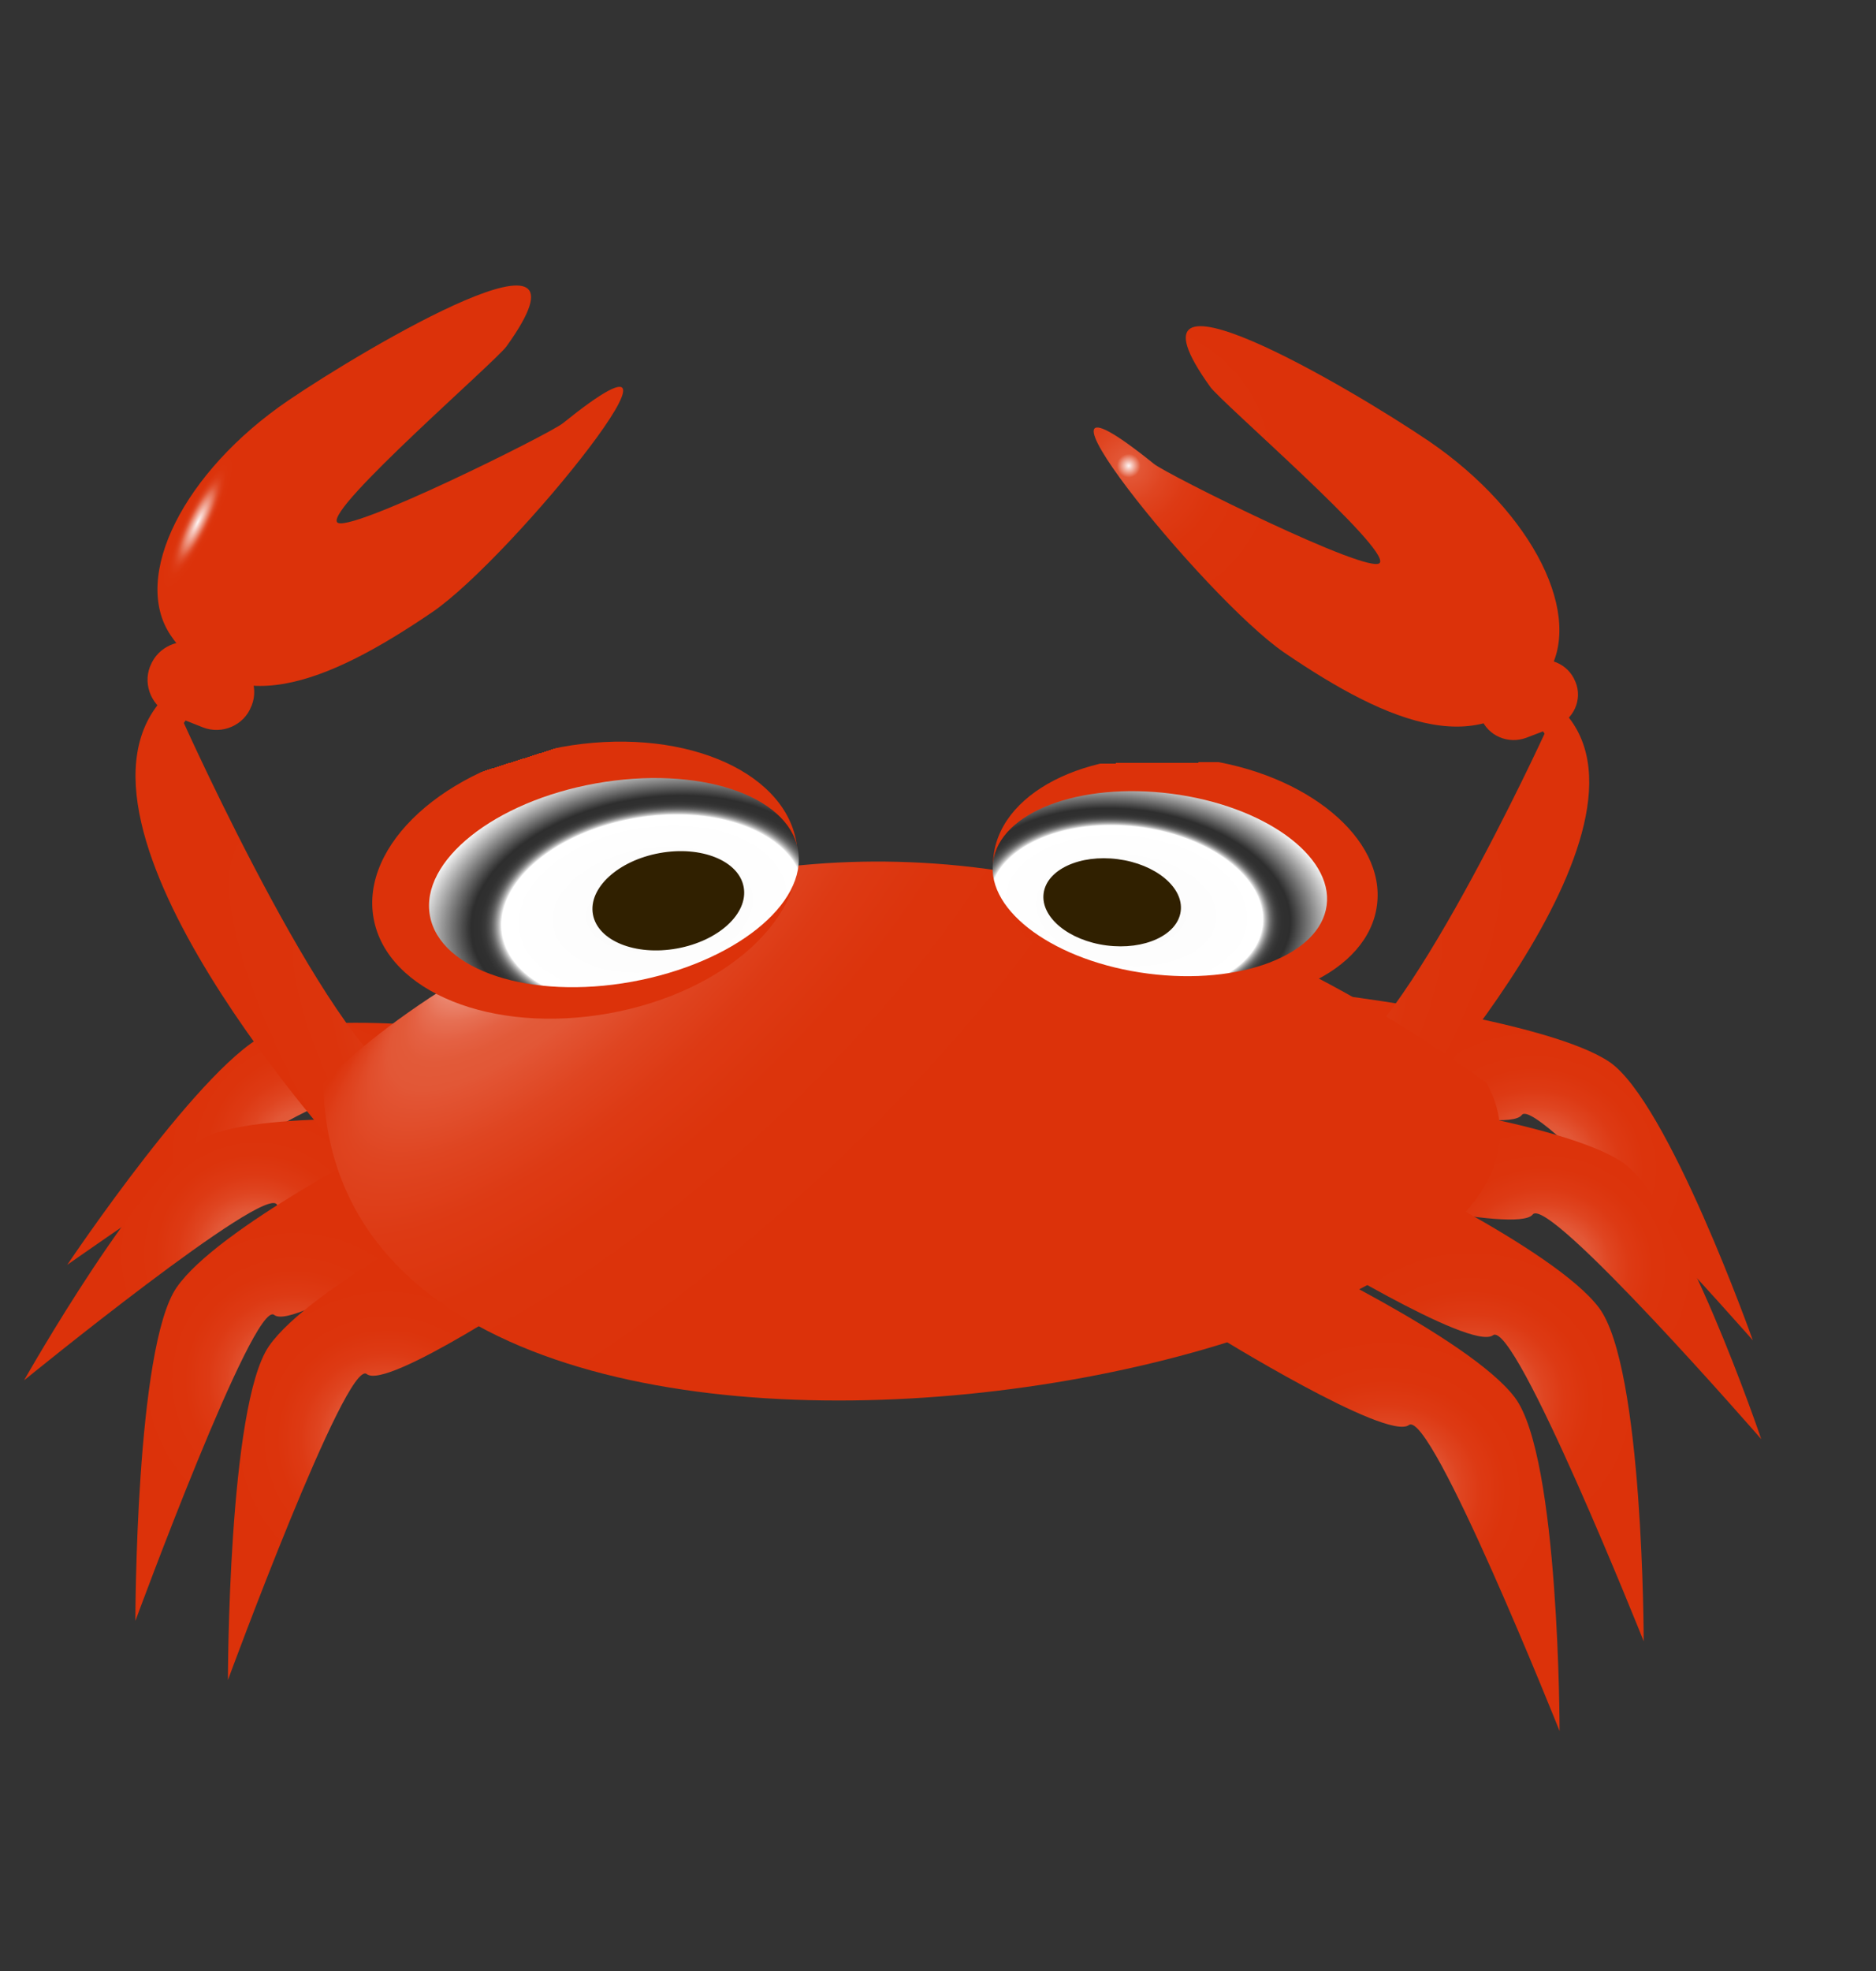 <?xml version="1.0" encoding="utf-8"?>
<!-- Generator: Adobe Illustrator 19.2.1, SVG Export Plug-In . SVG Version: 6.00 Build 0)  -->
<svg version="1.1" id="Layer_1" xmlns="http://www.w3.org/2000/svg" xmlns:xlink="http://www.w3.org/1999/xlink" x="0px" y="0px"
	 viewBox="0 0 600 630" style="enable-background:new 0 0 600 630;" xml:space="preserve">
<rect x="0" y="0" width="600" height="630" fill="#333333" stroke="none"/>
<style type="text/css">
	.st0{fill:url(#SVGID_1_);}
	.st1{fill:url(#SVGID_2_);}
	.st2{fill:url(#SVGID_3_);}
	.st3{fill:url(#SVGID_4_);}
	.st4{fill:url(#SVGID_5_);}
	.st5{fill:url(#SVGID_6_);}
	.st6{fill:url(#SVGID_7_);}
	.st7{fill:url(#SVGID_8_);}
	.st8{fill:url(#SVGID_9_);}
	.st9{fill:#DC320A;}
	.st10{fill:url(#SVGID_10_);}
	.st11{fill:url(#SVGID_11_);}
	.st12{fill:url(#SVGID_12_);}
	.st13{fill:url(#SVGID_13_);}
	.st14{fill:url(#SVGID_14_);}
	.st15{fill:#302000;}
	.st16{fill:url(#SVGID_15_);}
	.st17{fill:url(#SVGID_16_);}
	.st18{fill:url(#SVGID_17_);}
	.st19{fill:url(#SVGID_18_);}
</style>
<g>
	
		<radialGradient id="SVGID_1_" cx="263.966" cy="373.464" r="59.768" gradientTransform="matrix(-1.085 0 0 1 777.11 0)" gradientUnits="userSpaceOnUse">
		<stop  offset="4.742149e-002" style="stop-color:#FEF6F5"/>
		<stop  offset="6.249406e-002" style="stop-color:#FEF6F5"/>
		<stop  offset="7.980676e-002" style="stop-color:#FEF6F5"/>
		<stop  offset="9.143373e-002" style="stop-color:#F9DCD5"/>
		<stop  offset="0.109" style="stop-color:#F3B9AB"/>
		<stop  offset="0.128" style="stop-color:#EE9B87"/>
		<stop  offset="0.148" style="stop-color:#EA826A"/>
		<stop  offset="0.169" style="stop-color:#E66F53"/>
		<stop  offset="0.192" style="stop-color:#E46143"/>
		<stop  offset="0.217" style="stop-color:#E25A39"/>
		<stop  offset="0.25" style="stop-color:#E25736"/>
		<stop  offset="0.26" style="stop-color:#E25433"/>
		<stop  offset="0.335" style="stop-color:#DF4521"/>
		<stop  offset="0.424" style="stop-color:#DD3A14"/>
		<stop  offset="0.54" style="stop-color:#DC340C"/>
		<stop  offset="0.782" style="stop-color:#DC320A"/>
		<stop  offset="0.813" style="stop-color:#DC320A"/>
		<stop  offset="1" style="stop-color:#DC320A"/>
	</radialGradient>
	<path class="st0" d="M432.1,318.6c0,0,63.7,8.1,82.6,20.8c18.8,12.7,45.9,89,45.9,89s-69.1-78.5-73.9-72
		c-4.8,6.5-65.5-8.2-65.5-8.2"/>
	
		<radialGradient id="SVGID_2_" cx="261.172" cy="405.2" r="59.618" gradientTransform="matrix(-1.085 0 0 1 777.11 0)" gradientUnits="userSpaceOnUse">
		<stop  offset="4.742149e-002" style="stop-color:#FEF6F5"/>
		<stop  offset="6.249406e-002" style="stop-color:#FEF6F5"/>
		<stop  offset="7.980676e-002" style="stop-color:#FEF6F5"/>
		<stop  offset="9.143373e-002" style="stop-color:#F9DCD5"/>
		<stop  offset="0.109" style="stop-color:#F3B9AB"/>
		<stop  offset="0.128" style="stop-color:#EE9B87"/>
		<stop  offset="0.148" style="stop-color:#EA826A"/>
		<stop  offset="0.169" style="stop-color:#E66F53"/>
		<stop  offset="0.192" style="stop-color:#E46143"/>
		<stop  offset="0.217" style="stop-color:#E25A39"/>
		<stop  offset="0.25" style="stop-color:#E25736"/>
		<stop  offset="0.26" style="stop-color:#E25433"/>
		<stop  offset="0.335" style="stop-color:#DF4521"/>
		<stop  offset="0.424" style="stop-color:#DD3A14"/>
		<stop  offset="0.54" style="stop-color:#DC340C"/>
		<stop  offset="0.782" style="stop-color:#DC320A"/>
		<stop  offset="0.813" style="stop-color:#DC320A"/>
		<stop  offset="1" style="stop-color:#DC320A"/>
	</radialGradient>
	<path class="st1" d="M436,350.4c0,0,64.1,8.4,82.9,21.1c18.7,12.7,44.4,88.5,44.4,88.5s-68.1-78.2-73.1-71.8s-66-8.5-66-8.5"/>
	
		<radialGradient id="SVGID_3_" cx="282.781" cy="447.687" r="65.277" gradientTransform="matrix(-1.085 0 0 1 777.11 0)" gradientUnits="userSpaceOnUse">
		<stop  offset="4.742149e-002" style="stop-color:#FEF6F5"/>
		<stop  offset="6.249406e-002" style="stop-color:#FEF6F5"/>
		<stop  offset="7.980676e-002" style="stop-color:#FEF6F5"/>
		<stop  offset="9.143373e-002" style="stop-color:#F9DCD5"/>
		<stop  offset="0.109" style="stop-color:#F3B9AB"/>
		<stop  offset="0.128" style="stop-color:#EE9B87"/>
		<stop  offset="0.148" style="stop-color:#EA826A"/>
		<stop  offset="0.169" style="stop-color:#E66F53"/>
		<stop  offset="0.192" style="stop-color:#E46143"/>
		<stop  offset="0.217" style="stop-color:#E25A39"/>
		<stop  offset="0.25" style="stop-color:#E25736"/>
		<stop  offset="0.26" style="stop-color:#E25433"/>
		<stop  offset="0.335" style="stop-color:#DF4521"/>
		<stop  offset="0.424" style="stop-color:#DD3A14"/>
		<stop  offset="0.54" style="stop-color:#DC340C"/>
		<stop  offset="0.782" style="stop-color:#DC320A"/>
		<stop  offset="0.813" style="stop-color:#DC320A"/>
		<stop  offset="1" style="stop-color:#DC320A"/>
	</radialGradient>
	<path class="st2" d="M436.5,370.7c0,0,60.6,28.3,74.9,47.3c14.3,19,14.3,106.6,14.3,106.6s-41.1-103-48.2-97.8
		c-7.1,5.2-62.3-29-62.3-29"/>
	
		<radialGradient id="SVGID_4_" cx="307.58" cy="476.406" r="65.277" gradientTransform="matrix(-1.085 0 0 1 777.11 0)" gradientUnits="userSpaceOnUse">
		<stop  offset="4.742149e-002" style="stop-color:#FEF6F5"/>
		<stop  offset="6.249406e-002" style="stop-color:#FEF6F5"/>
		<stop  offset="7.980676e-002" style="stop-color:#FEF6F5"/>
		<stop  offset="9.143373e-002" style="stop-color:#F9DCD5"/>
		<stop  offset="0.109" style="stop-color:#F3B9AB"/>
		<stop  offset="0.128" style="stop-color:#EE9B87"/>
		<stop  offset="0.148" style="stop-color:#EA826A"/>
		<stop  offset="0.169" style="stop-color:#E66F53"/>
		<stop  offset="0.192" style="stop-color:#E46143"/>
		<stop  offset="0.217" style="stop-color:#E25A39"/>
		<stop  offset="0.25" style="stop-color:#E25736"/>
		<stop  offset="0.26" style="stop-color:#E25433"/>
		<stop  offset="0.335" style="stop-color:#DF4521"/>
		<stop  offset="0.424" style="stop-color:#DD3A14"/>
		<stop  offset="0.54" style="stop-color:#DC340C"/>
		<stop  offset="0.782" style="stop-color:#DC320A"/>
		<stop  offset="0.813" style="stop-color:#DC320A"/>
		<stop  offset="1" style="stop-color:#DC320A"/>
	</radialGradient>
	<path class="st3" d="M409.6,399.4c0,0,60.6,28.3,74.9,47.3s14.3,106.6,14.3,106.6s-41.1-103-48.2-97.8c-7.1,5.2-62.3-29-62.3-29"/>
	
		<radialGradient id="SVGID_5_" cx="97.104" cy="368.251" r="59.768" gradientTransform="matrix(0.963 0.27 -0.27 0.963 104.362 -11.846)" gradientUnits="userSpaceOnUse">
		<stop  offset="4.742149e-002" style="stop-color:#FEF6F5"/>
		<stop  offset="6.249406e-002" style="stop-color:#FEF6F5"/>
		<stop  offset="7.980676e-002" style="stop-color:#FEF6F5"/>
		<stop  offset="9.143373e-002" style="stop-color:#F9DCD5"/>
		<stop  offset="0.109" style="stop-color:#F3B9AB"/>
		<stop  offset="0.128" style="stop-color:#EE9B87"/>
		<stop  offset="0.148" style="stop-color:#EA826A"/>
		<stop  offset="0.169" style="stop-color:#E66F53"/>
		<stop  offset="0.192" style="stop-color:#E46143"/>
		<stop  offset="0.217" style="stop-color:#E25A39"/>
		<stop  offset="0.25" style="stop-color:#E25736"/>
		<stop  offset="0.26" style="stop-color:#E25433"/>
		<stop  offset="0.335" style="stop-color:#DF4521"/>
		<stop  offset="0.424" style="stop-color:#DD3A14"/>
		<stop  offset="0.54" style="stop-color:#DC340C"/>
		<stop  offset="0.782" style="stop-color:#DC320A"/>
		<stop  offset="0.813" style="stop-color:#DC320A"/>
		<stop  offset="1" style="stop-color:#DC320A"/>
	</radialGradient>
	<path class="st4" d="M165.2,330.7c0,0-58.8-8.1-78.9-0.6c-20.1,7.5-64.8,74.2-64.8,74.2s82.5-58.3,85.1-50.9s60.4,8.4,60.4,8.4"/>
	
		<radialGradient id="SVGID_6_" cx="85.096" cy="412.055" r="59.618" gradientTransform="matrix(0.978 0.209 -0.209 0.978 84.798 -19.697)" gradientUnits="userSpaceOnUse">
		<stop  offset="4.742149e-002" style="stop-color:#FEF6F5"/>
		<stop  offset="6.249406e-002" style="stop-color:#FEF6F5"/>
		<stop  offset="7.980676e-002" style="stop-color:#FEF6F5"/>
		<stop  offset="9.143373e-002" style="stop-color:#F9DCD5"/>
		<stop  offset="0.109" style="stop-color:#F3B9AB"/>
		<stop  offset="0.128" style="stop-color:#EE9B87"/>
		<stop  offset="0.148" style="stop-color:#EA826A"/>
		<stop  offset="0.169" style="stop-color:#E66F53"/>
		<stop  offset="0.192" style="stop-color:#E46143"/>
		<stop  offset="0.217" style="stop-color:#E25A39"/>
		<stop  offset="0.25" style="stop-color:#E25736"/>
		<stop  offset="0.26" style="stop-color:#E25433"/>
		<stop  offset="0.335" style="stop-color:#DF4521"/>
		<stop  offset="0.424" style="stop-color:#DD3A14"/>
		<stop  offset="0.54" style="stop-color:#DC340C"/>
		<stop  offset="0.782" style="stop-color:#DC320A"/>
		<stop  offset="0.813" style="stop-color:#DC320A"/>
		<stop  offset="1" style="stop-color:#DC320A"/>
	</radialGradient>
	<path class="st5" d="M145.4,358.6c0,0-59.6-4.1-79.1,4.6c-19.5,8.8-58.6,78-58.6,78s77.7-63.3,80.9-56.1c3.2,7.2,61.2,4.4,61.2,4.4
		"/>
	<radialGradient id="SVGID_7_" cx="94.271" cy="441.204" r="65.277" gradientUnits="userSpaceOnUse">
		<stop  offset="4.742149e-002" style="stop-color:#FEF6F5"/>
		<stop  offset="6.249406e-002" style="stop-color:#FEF6F5"/>
		<stop  offset="7.980676e-002" style="stop-color:#FEF6F5"/>
		<stop  offset="9.143373e-002" style="stop-color:#F9DCD5"/>
		<stop  offset="0.109" style="stop-color:#F3B9AB"/>
		<stop  offset="0.128" style="stop-color:#EE9B87"/>
		<stop  offset="0.148" style="stop-color:#EA826A"/>
		<stop  offset="0.169" style="stop-color:#E66F53"/>
		<stop  offset="0.192" style="stop-color:#E46143"/>
		<stop  offset="0.217" style="stop-color:#E25A39"/>
		<stop  offset="0.25" style="stop-color:#E25736"/>
		<stop  offset="0.26" style="stop-color:#E25433"/>
		<stop  offset="0.335" style="stop-color:#DF4521"/>
		<stop  offset="0.424" style="stop-color:#DD3A14"/>
		<stop  offset="0.54" style="stop-color:#DC340C"/>
		<stop  offset="0.782" style="stop-color:#DC320A"/>
		<stop  offset="0.813" style="stop-color:#DC320A"/>
		<stop  offset="1" style="stop-color:#DC320A"/>
	</radialGradient>
	<path class="st6" d="M125.5,364.2c0,0-55.9,28.3-69,47.3c-13.2,19-13.2,106.6-13.2,106.6s37.9-103,44.4-97.8
		c6.5,5.2,57.5-29,57.5-29"/>
	<radialGradient id="SVGID_8_" cx="123.816" cy="459.976" r="65.277" gradientUnits="userSpaceOnUse">
		<stop  offset="4.742149e-002" style="stop-color:#FEF6F5"/>
		<stop  offset="6.249406e-002" style="stop-color:#FEF6F5"/>
		<stop  offset="7.980676e-002" style="stop-color:#FEF6F5"/>
		<stop  offset="9.143373e-002" style="stop-color:#F9DCD5"/>
		<stop  offset="0.109" style="stop-color:#F3B9AB"/>
		<stop  offset="0.128" style="stop-color:#EE9B87"/>
		<stop  offset="0.148" style="stop-color:#EA826A"/>
		<stop  offset="0.169" style="stop-color:#E66F53"/>
		<stop  offset="0.192" style="stop-color:#E46143"/>
		<stop  offset="0.217" style="stop-color:#E25A39"/>
		<stop  offset="0.25" style="stop-color:#E25736"/>
		<stop  offset="0.26" style="stop-color:#E25433"/>
		<stop  offset="0.335" style="stop-color:#DF4521"/>
		<stop  offset="0.424" style="stop-color:#DD3A14"/>
		<stop  offset="0.54" style="stop-color:#DC340C"/>
		<stop  offset="0.782" style="stop-color:#DC320A"/>
		<stop  offset="0.813" style="stop-color:#DC320A"/>
		<stop  offset="1" style="stop-color:#DC320A"/>
	</radialGradient>
	<path class="st7" d="M155,383c0,0-55.9,28.3-69,47.3S72.9,537,72.9,537s37.9-103,44.4-97.8c6.5,5.2,57.5-29,57.5-29"/>
	
		<radialGradient id="SVGID_9_" cx="195.169" cy="415.022" r="66.014" gradientTransform="matrix(-0.789 0.615 -2.434 -3.122 1359.337 1590.594)" gradientUnits="userSpaceOnUse">
		<stop  offset="4.742149e-002" style="stop-color:#FEF6F5"/>
		<stop  offset="6.249406e-002" style="stop-color:#FEF6F5"/>
		<stop  offset="7.980676e-002" style="stop-color:#FEF6F5"/>
		<stop  offset="9.143373e-002" style="stop-color:#F9DCD5"/>
		<stop  offset="0.109" style="stop-color:#F3B9AB"/>
		<stop  offset="0.128" style="stop-color:#EE9B87"/>
		<stop  offset="0.148" style="stop-color:#EA826A"/>
		<stop  offset="0.169" style="stop-color:#E66F53"/>
		<stop  offset="0.192" style="stop-color:#E46143"/>
		<stop  offset="0.217" style="stop-color:#E25A39"/>
		<stop  offset="0.25" style="stop-color:#E25736"/>
		<stop  offset="0.26" style="stop-color:#E25433"/>
		<stop  offset="0.335" style="stop-color:#DF4521"/>
		<stop  offset="0.424" style="stop-color:#DD3A14"/>
		<stop  offset="0.54" style="stop-color:#DC340C"/>
		<stop  offset="0.782" style="stop-color:#DC320A"/>
		<stop  offset="0.813" style="stop-color:#DC320A"/>
		<stop  offset="1" style="stop-color:#DC320A"/>
	</radialGradient>
	<path class="st8" d="M111.4,370.7c0,0-98.5-107.4-58.5-148.2s5.9,8.6,5.9,8.6s49.7,110.5,73.1,116.2"/>
	<path class="st9" d="M64.9,232.5l-10.1-4c-6.1-2.4-9.2-9.4-6.8-15.5l0.1-0.2c2.4-6.1,9.4-9.2,15.5-6.8l10.1,4
		c6.1,2.4,9.2,9.4,6.8,15.5l-0.1,0.2C78.1,231.8,71.1,234.9,64.9,232.5z"/>
	
		<radialGradient id="SVGID_10_" cx="98.63" cy="406.613" r="66.014" gradientTransform="matrix(0.734 0.561 2.266 -2.847 -626.99 1504.54)" gradientUnits="userSpaceOnUse">
		<stop  offset="4.742149e-002" style="stop-color:#FEF6F5"/>
		<stop  offset="6.249406e-002" style="stop-color:#FEF6F5"/>
		<stop  offset="7.980676e-002" style="stop-color:#FEF6F5"/>
		<stop  offset="9.143373e-002" style="stop-color:#F9DCD5"/>
		<stop  offset="0.109" style="stop-color:#F3B9AB"/>
		<stop  offset="0.128" style="stop-color:#EE9B87"/>
		<stop  offset="0.148" style="stop-color:#EA826A"/>
		<stop  offset="0.169" style="stop-color:#E66F53"/>
		<stop  offset="0.192" style="stop-color:#E46143"/>
		<stop  offset="0.217" style="stop-color:#E25A39"/>
		<stop  offset="0.25" style="stop-color:#E25736"/>
		<stop  offset="0.26" style="stop-color:#E25433"/>
		<stop  offset="0.335" style="stop-color:#DF4521"/>
		<stop  offset="0.424" style="stop-color:#DD3A14"/>
		<stop  offset="0.54" style="stop-color:#DC340C"/>
		<stop  offset="0.782" style="stop-color:#DC320A"/>
		<stop  offset="0.813" style="stop-color:#DC320A"/>
		<stop  offset="1" style="stop-color:#DC320A"/>
	</radialGradient>
	<path class="st10" d="M444.9,361.9c0,0,91.7-97.9,54.5-135.2s-5.4,7.8-5.4,7.8s-46.3,100.7-68.1,105.9"/>
	<path class="st9" d="M488.2,235.8l9.4-3.6c5.7-2.2,8.6-8.6,6.3-14.2l-0.1-0.2c-2.2-5.6-8.8-8.4-14.5-6.2l-9.4,3.6
		c-5.7,2.2-8.6,8.6-6.3,14.2l0.1,0.2C475.9,235.2,482.4,238,488.2,235.8z"/>
	
		<radialGradient id="SVGID_11_" cx="103.545" cy="434.788" r="0" gradientTransform="matrix(0.812 0.583 -1.731 2.412 771.865 -674.112)" gradientUnits="userSpaceOnUse">
		<stop  offset="4.742149e-002" style="stop-color:#FEF6F5"/>
		<stop  offset="6.249406e-002" style="stop-color:#FEF6F5"/>
		<stop  offset="7.980676e-002" style="stop-color:#FEF6F5"/>
		<stop  offset="9.143373e-002" style="stop-color:#F9DCD5"/>
		<stop  offset="0.109" style="stop-color:#F3B9AB"/>
		<stop  offset="0.128" style="stop-color:#EE9B87"/>
		<stop  offset="0.148" style="stop-color:#EA826A"/>
		<stop  offset="0.169" style="stop-color:#E66F53"/>
		<stop  offset="0.192" style="stop-color:#E46143"/>
		<stop  offset="0.217" style="stop-color:#E25A39"/>
		<stop  offset="0.25" style="stop-color:#E25736"/>
		<stop  offset="0.26" style="stop-color:#E25433"/>
		<stop  offset="0.335" style="stop-color:#DF4521"/>
		<stop  offset="0.424" style="stop-color:#DD3A14"/>
		<stop  offset="0.54" style="stop-color:#DC340C"/>
		<stop  offset="0.782" style="stop-color:#DC320A"/>
		<stop  offset="0.813" style="stop-color:#DC320A"/>
		<stop  offset="1" style="stop-color:#DC320A"/>
	</radialGradient>
	<path class="st11" d="M103.5,434.8"/>
	
		<radialGradient id="SVGID_12_" cx="233.709" cy="344.459" r="96.008" fx="137.762" fy="347.874" gradientTransform="matrix(0.677 0.736 -2.204 2.027 834.87 -525.682)" gradientUnits="userSpaceOnUse">
		<stop  offset="4.742149e-002" style="stop-color:#FEF6F5"/>
		<stop  offset="6.249406e-002" style="stop-color:#FEF6F5"/>
		<stop  offset="7.980676e-002" style="stop-color:#FEF6F5"/>
		<stop  offset="9.143373e-002" style="stop-color:#F9DCD5"/>
		<stop  offset="0.109" style="stop-color:#F3B9AB"/>
		<stop  offset="0.128" style="stop-color:#EE9B87"/>
		<stop  offset="0.148" style="stop-color:#EA826A"/>
		<stop  offset="0.169" style="stop-color:#E66F53"/>
		<stop  offset="0.192" style="stop-color:#E46143"/>
		<stop  offset="0.217" style="stop-color:#E25A39"/>
		<stop  offset="0.25" style="stop-color:#E25736"/>
		<stop  offset="0.26" style="stop-color:#E25433"/>
		<stop  offset="0.335" style="stop-color:#DF4521"/>
		<stop  offset="0.424" style="stop-color:#DD3A14"/>
		<stop  offset="0.54" style="stop-color:#DC340C"/>
		<stop  offset="0.782" style="stop-color:#DC320A"/>
		<stop  offset="0.813" style="stop-color:#DC320A"/>
		<stop  offset="1" style="stop-color:#DC320A"/>
	</radialGradient>
	<path class="st12" d="M103.4,346.1c0,0,150.8-159.1,372,0C526.9,439.3,106.4,518.1,103.4,346.1z"/>
	
		<radialGradient id="SVGID_13_" cx="-152.99" cy="277.163" r="24.444" fx="-177.434" fy="277.32" gradientTransform="matrix(0.49 0.894 4.381 -1.406 -972.938 794.891)" gradientUnits="userSpaceOnUse">
		<stop  offset="4.742149e-002" style="stop-color:#FEF6F5"/>
		<stop  offset="6.249406e-002" style="stop-color:#FEF6F5"/>
		<stop  offset="7.980676e-002" style="stop-color:#FEF6F5"/>
		<stop  offset="9.143373e-002" style="stop-color:#F9DCD5"/>
		<stop  offset="0.109" style="stop-color:#F3B9AB"/>
		<stop  offset="0.128" style="stop-color:#EE9B87"/>
		<stop  offset="0.148" style="stop-color:#EA826A"/>
		<stop  offset="0.169" style="stop-color:#E66F53"/>
		<stop  offset="0.192" style="stop-color:#E46143"/>
		<stop  offset="0.217" style="stop-color:#E25A39"/>
		<stop  offset="0.25" style="stop-color:#E25736"/>
		<stop  offset="0.326" style="stop-color:#DF4622"/>
		<stop  offset="0.403" style="stop-color:#DE3B14"/>
		<stop  offset="0.473" style="stop-color:#DD3710"/>
		<stop  offset="0.536" style="stop-color:#DC340C"/>
		<stop  offset="0.743" style="stop-color:#DC320A"/>
		<stop  offset="0.78" style="stop-color:#DC320A"/>
		<stop  offset="1" style="stop-color:#DC320A"/>
	</radialGradient>
	<path class="st13" d="M194.8,323.9c37.3-6.7,64.2-31.3,59.9-54.8c-4.2-23.5-38-37.1-75.3-30.3c-37.3,6.7-64.2,31.3-59.9,54.8
		S157.5,330.6,194.8,323.9z"/>
	
		<radialGradient id="SVGID_14_" cx="195.866" cy="283.076" r="76.088" gradientTransform="matrix(-1.196 0.195 -0.121 -0.73 477.247 459.255)" gradientUnits="userSpaceOnUse">
		<stop  offset="4.039789e-002" style="stop-color:#F8F8F8"/>
		<stop  offset="0.172" style="stop-color:#FCFCFC"/>
		<stop  offset="0.528" style="stop-color:#FFFFFF"/>
		<stop  offset="0.533" style="stop-color:#D7D7D7"/>
		<stop  offset="0.54" style="stop-color:#B0B0B0"/>
		<stop  offset="0.548" style="stop-color:#8D8D8D"/>
		<stop  offset="0.556" style="stop-color:#6F6F6F"/>
		<stop  offset="0.565" style="stop-color:#575757"/>
		<stop  offset="0.575" style="stop-color:#454545"/>
		<stop  offset="0.587" style="stop-color:#383838"/>
		<stop  offset="0.603" style="stop-color:#303030"/>
		<stop  offset="0.635" style="stop-color:#2E2E2E"/>
		<stop  offset="0.833" style="stop-color:#FFFFFF"/>
		<stop  offset="1" style="stop-color:#F8F8F8"/>
	</radialGradient>
	<path class="st14" d="M202.1,313.8c32.5-5.9,56.3-24.8,53.1-42.3c-3.2-17.5-32.1-26.9-64.6-21.1s-56.3,24.8-53.1,42.3
		S169.6,319.7,202.1,313.8z"/>
	
		<ellipse transform="matrix(0.984 -0.178 0.178 0.984 -47.797 42.569)" class="st15" cx="213.7" cy="288" rx="24.5" ry="15.5"/>
	
		<radialGradient id="SVGID_15_" cx="-196.68" cy="441.877" r="22" fx="-218.679" fy="442.102" gradientTransform="matrix(0.209 1.001 -4.596 3.527327e-002 2428.132 447.321)" gradientUnits="userSpaceOnUse">
		<stop  offset="4.742149e-002" style="stop-color:#FEF6F5"/>
		<stop  offset="6.249406e-002" style="stop-color:#FEF6F5"/>
		<stop  offset="7.980676e-002" style="stop-color:#FEF6F5"/>
		<stop  offset="9.143373e-002" style="stop-color:#F9DCD5"/>
		<stop  offset="0.109" style="stop-color:#F3B9AB"/>
		<stop  offset="0.128" style="stop-color:#EE9B87"/>
		<stop  offset="0.148" style="stop-color:#EA826A"/>
		<stop  offset="0.169" style="stop-color:#E66F53"/>
		<stop  offset="0.192" style="stop-color:#E46143"/>
		<stop  offset="0.217" style="stop-color:#E25A39"/>
		<stop  offset="0.25" style="stop-color:#E25736"/>
		<stop  offset="0.326" style="stop-color:#DF4622"/>
		<stop  offset="0.403" style="stop-color:#DE3B14"/>
		<stop  offset="0.473" style="stop-color:#DD3710"/>
		<stop  offset="0.545" style="stop-color:#DC340C"/>
		<stop  offset="0.782" style="stop-color:#DC320A"/>
		<stop  offset="0.813" style="stop-color:#DC320A"/>
		<stop  offset="1" style="stop-color:#DC320A"/>
	</radialGradient>
	<path class="st16" d="M374.1,319.9c-33.9-4.4-59.1-25.3-56.3-46.6c2.8-21.3,32.5-35,66.3-30.6s59.1,25.3,56.3,46.6
		C437.7,310.6,408,324.3,374.1,319.9z"/>
	
		<radialGradient id="SVGID_16_" cx="376.051" cy="284.83" r="68.479" gradientTransform="matrix(1.204 0.136 8.505174e-002 -0.735 -116.764 449.064)" gradientUnits="userSpaceOnUse">
		<stop  offset="4.039789e-002" style="stop-color:#F8F8F8"/>
		<stop  offset="0.172" style="stop-color:#FCFCFC"/>
		<stop  offset="0.528" style="stop-color:#FFFFFF"/>
		<stop  offset="0.533" style="stop-color:#D7D7D7"/>
		<stop  offset="0.54" style="stop-color:#B0B0B0"/>
		<stop  offset="0.548" style="stop-color:#8D8D8D"/>
		<stop  offset="0.556" style="stop-color:#6F6F6F"/>
		<stop  offset="0.565" style="stop-color:#575757"/>
		<stop  offset="0.575" style="stop-color:#454545"/>
		<stop  offset="0.587" style="stop-color:#383838"/>
		<stop  offset="0.603" style="stop-color:#303030"/>
		<stop  offset="0.635" style="stop-color:#2E2E2E"/>
		<stop  offset="0.833" style="stop-color:#FFFFFF"/>
		<stop  offset="1" style="stop-color:#F8F8F8"/>
	</radialGradient>
	<path class="st17" d="M367.2,311.2c-29.5-3.8-51.7-19.8-49.6-35.7c2.1-15.9,27.6-25.6,57.1-21.8c29.5,3.8,51.7,19.8,49.6,35.7
		C422.2,305.3,396.6,315,367.2,311.2z"/>
	
		<ellipse transform="matrix(0.129 -0.992 0.992 0.129 23.637 603.946)" class="st15" cx="355.6" cy="288.5" rx="13.9" ry="22.1"/>
	
		<radialGradient id="SVGID_17_" cx="360.874" cy="182.172" r="64.761" gradientTransform="matrix(0.827 0.563 -0.563 0.827 165.108 -204.965)" gradientUnits="userSpaceOnUse">
		<stop  offset="0" style="stop-color:#FEF6F5"/>
		<stop  offset="5.812789e-002" style="stop-color:#E25736"/>
		<stop  offset="7.175952e-002" style="stop-color:#E25433"/>
		<stop  offset="0.174" style="stop-color:#DF4521"/>
		<stop  offset="0.295" style="stop-color:#DD3A14"/>
		<stop  offset="0.453" style="stop-color:#DC340C"/>
		<stop  offset="0.782" style="stop-color:#DC320A"/>
		<stop  offset="0.813" style="stop-color:#DC320A"/>
		<stop  offset="1" style="stop-color:#DC320A"/>
	</radialGradient>
	<path class="st18" d="M494.5,216.1c-19.2,28.2-50.1,15.4-83.6-7.4c-25.9-17.6-94.3-102.7-41.8-60.4c4.2,3.4,69.3,35.8,72.2,31.6
		c3.2-4.7-50.6-51.2-54.2-56.2C354.6,78.5,431.9,124,457,141C490.4,163.8,507.2,197.4,494.5,216.1z"/>
	
		<radialGradient id="SVGID_18_" cx="472.981" cy="127.671" r="44.734" gradientTransform="matrix(0.899 0.438 2.016 -4.137 -619.294 487.853)" gradientUnits="userSpaceOnUse">
		<stop  offset="0" style="stop-color:#FEF6F5"/>
		<stop  offset="5.812789e-002" style="stop-color:#E25736"/>
		<stop  offset="5.924305e-002" style="stop-color:#E25433"/>
		<stop  offset="6.759955e-002" style="stop-color:#DF4521"/>
		<stop  offset="7.749242e-002" style="stop-color:#DD3A14"/>
		<stop  offset="9.041023e-002" style="stop-color:#DC340C"/>
		<stop  offset="0.117" style="stop-color:#DC320A"/>
		<stop  offset="0.242" style="stop-color:#DC320A"/>
		<stop  offset="1" style="stop-color:#DC320A"/>
	</radialGradient>
	<path class="st19" d="M54.6,203.1c19.2,28.2,50.1,15.4,83.6-7.4c25.9-17.6,94.3-102.7,41.8-60.4c-4.2,3.4-69.3,35.8-72.2,31.6
		c-3.2-4.7,50.6-51.2,54.2-56.2c32.5-45.2-44.8,0.3-69.8,17.3C58.7,150.8,41.9,184.4,54.6,203.1z"/>
</g>
</svg>

